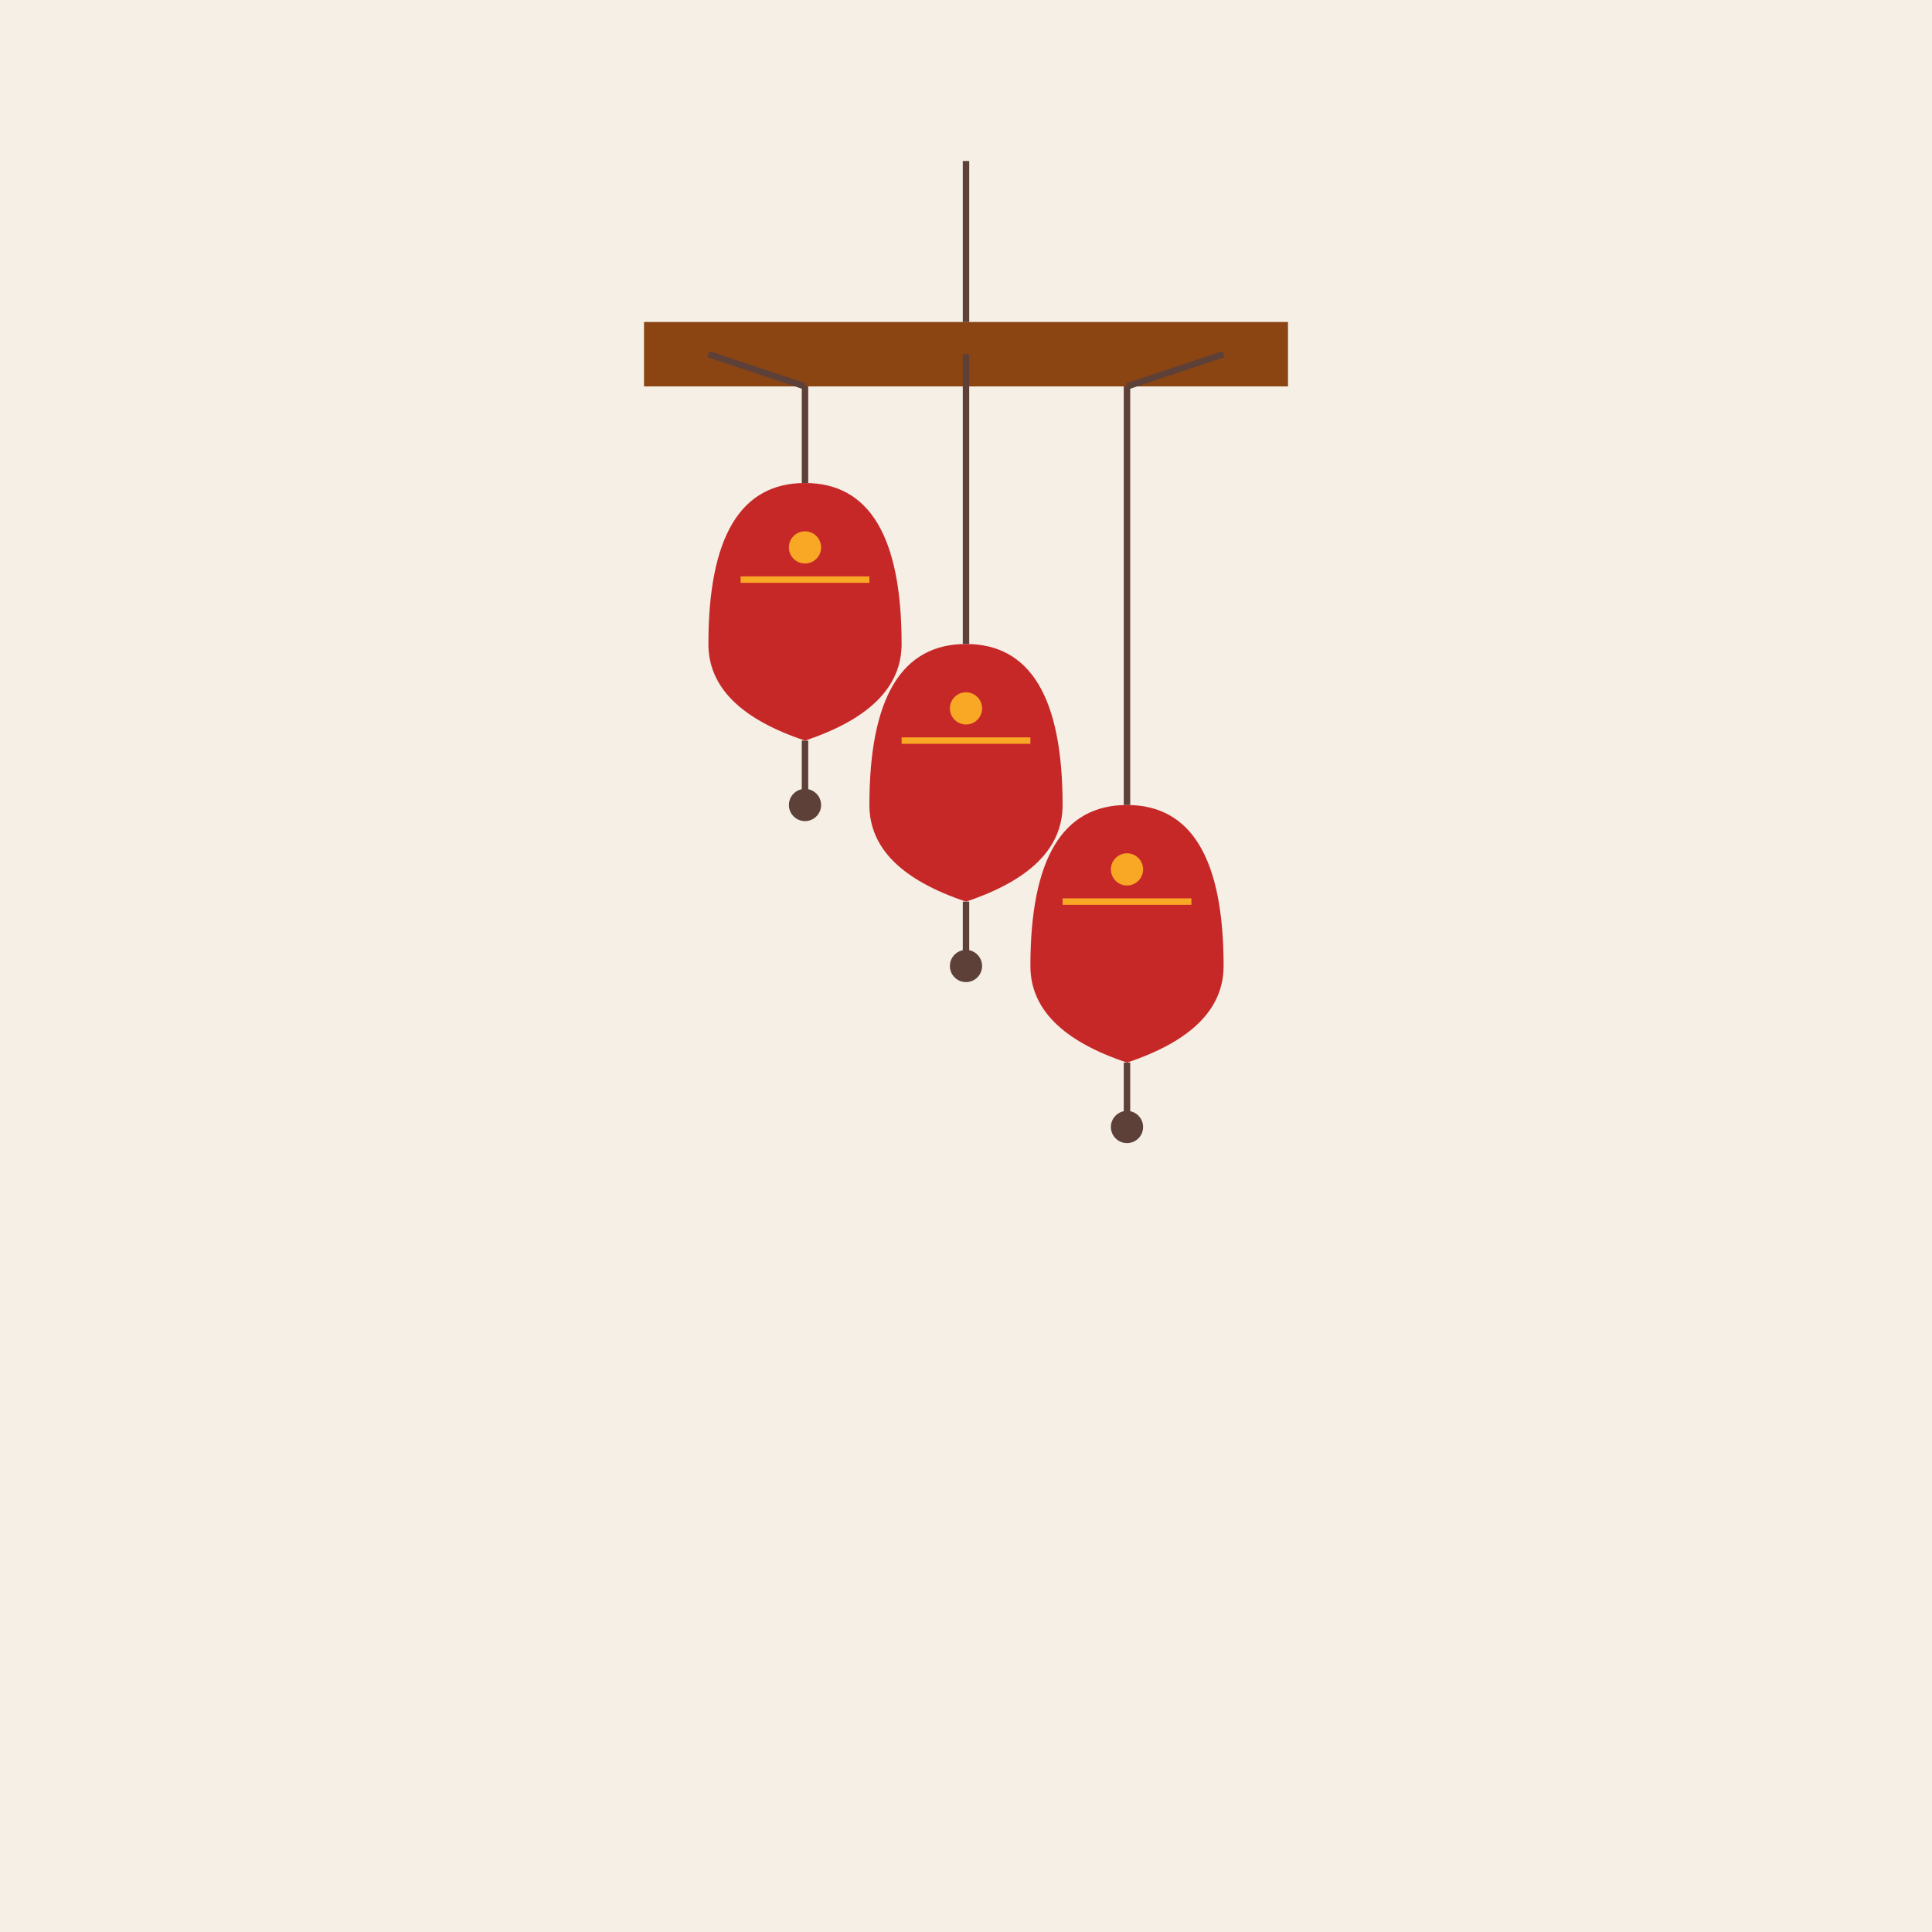<svg width="600" height="600" viewBox="0 0 600 600" xmlns="http://www.w3.org/2000/svg">
  <rect width="600" height="600" fill="#F5EFE6" />
  
  <!-- Top wooden piece -->
  <rect x="200" y="100" width="200" height="20" fill="#8B4513" />
  
  <!-- Hanging string -->
  <line x1="300" y1="100" x2="300" y2="50" stroke="#5D4037" stroke-width="2" />
  
  <!-- Terracotta bells -->
  <path d="M220,200 Q220,150 250,150 Q280,150 280,200 Q280,220 250,230 Q220,220 220,200 Z" fill="#C62828" />
  <line x1="250" y1="150" x2="250" y2="120" stroke="#5D4037" stroke-width="2" />
  <line x1="250" y1="230" x2="250" y2="250" stroke="#5D4037" stroke-width="2" />
  <circle cx="250" cy="250" r="5" fill="#5D4037" />
  
  <path d="M270,250 Q270,200 300,200 Q330,200 330,250 Q330,270 300,280 Q270,270 270,250 Z" fill="#C62828" />
  <line x1="300" y1="200" x2="300" y2="120" stroke="#5D4037" stroke-width="2" />
  <line x1="300" y1="280" x2="300" y2="300" stroke="#5D4037" stroke-width="2" />
  <circle cx="300" cy="300" r="5" fill="#5D4037" />
  
  <path d="M320,300 Q320,250 350,250 Q380,250 380,300 Q380,320 350,330 Q320,320 320,300 Z" fill="#C62828" />
  <line x1="350" y1="250" x2="350" y2="120" stroke="#5D4037" stroke-width="2" />
  <line x1="350" y1="330" x2="350" y2="350" stroke="#5D4037" stroke-width="2" />
  <circle cx="350" cy="350" r="5" fill="#5D4037" />
  
  <!-- Decorative patterns on bells -->
  <path d="M230,180 L270,180" stroke="#F9A825" stroke-width="2" fill="none" />
  <path d="M280,230 L320,230" stroke="#F9A825" stroke-width="2" fill="none" />
  <path d="M330,280 L370,280" stroke="#F9A825" stroke-width="2" fill="none" />
  
  <circle cx="250" cy="170" r="5" fill="#F9A825" />
  <circle cx="300" cy="220" r="5" fill="#F9A825" />
  <circle cx="350" cy="270" r="5" fill="#F9A825" />
  
  <!-- Strings connecting to wooden piece -->
  <line x1="250" y1="120" x2="220" y2="110" stroke="#5D4037" stroke-width="2" />
  <line x1="300" y1="120" x2="300" y2="110" stroke="#5D4037" stroke-width="2" />
  <line x1="350" y1="120" x2="380" y2="110" stroke="#5D4037" stroke-width="2" />
</svg>
